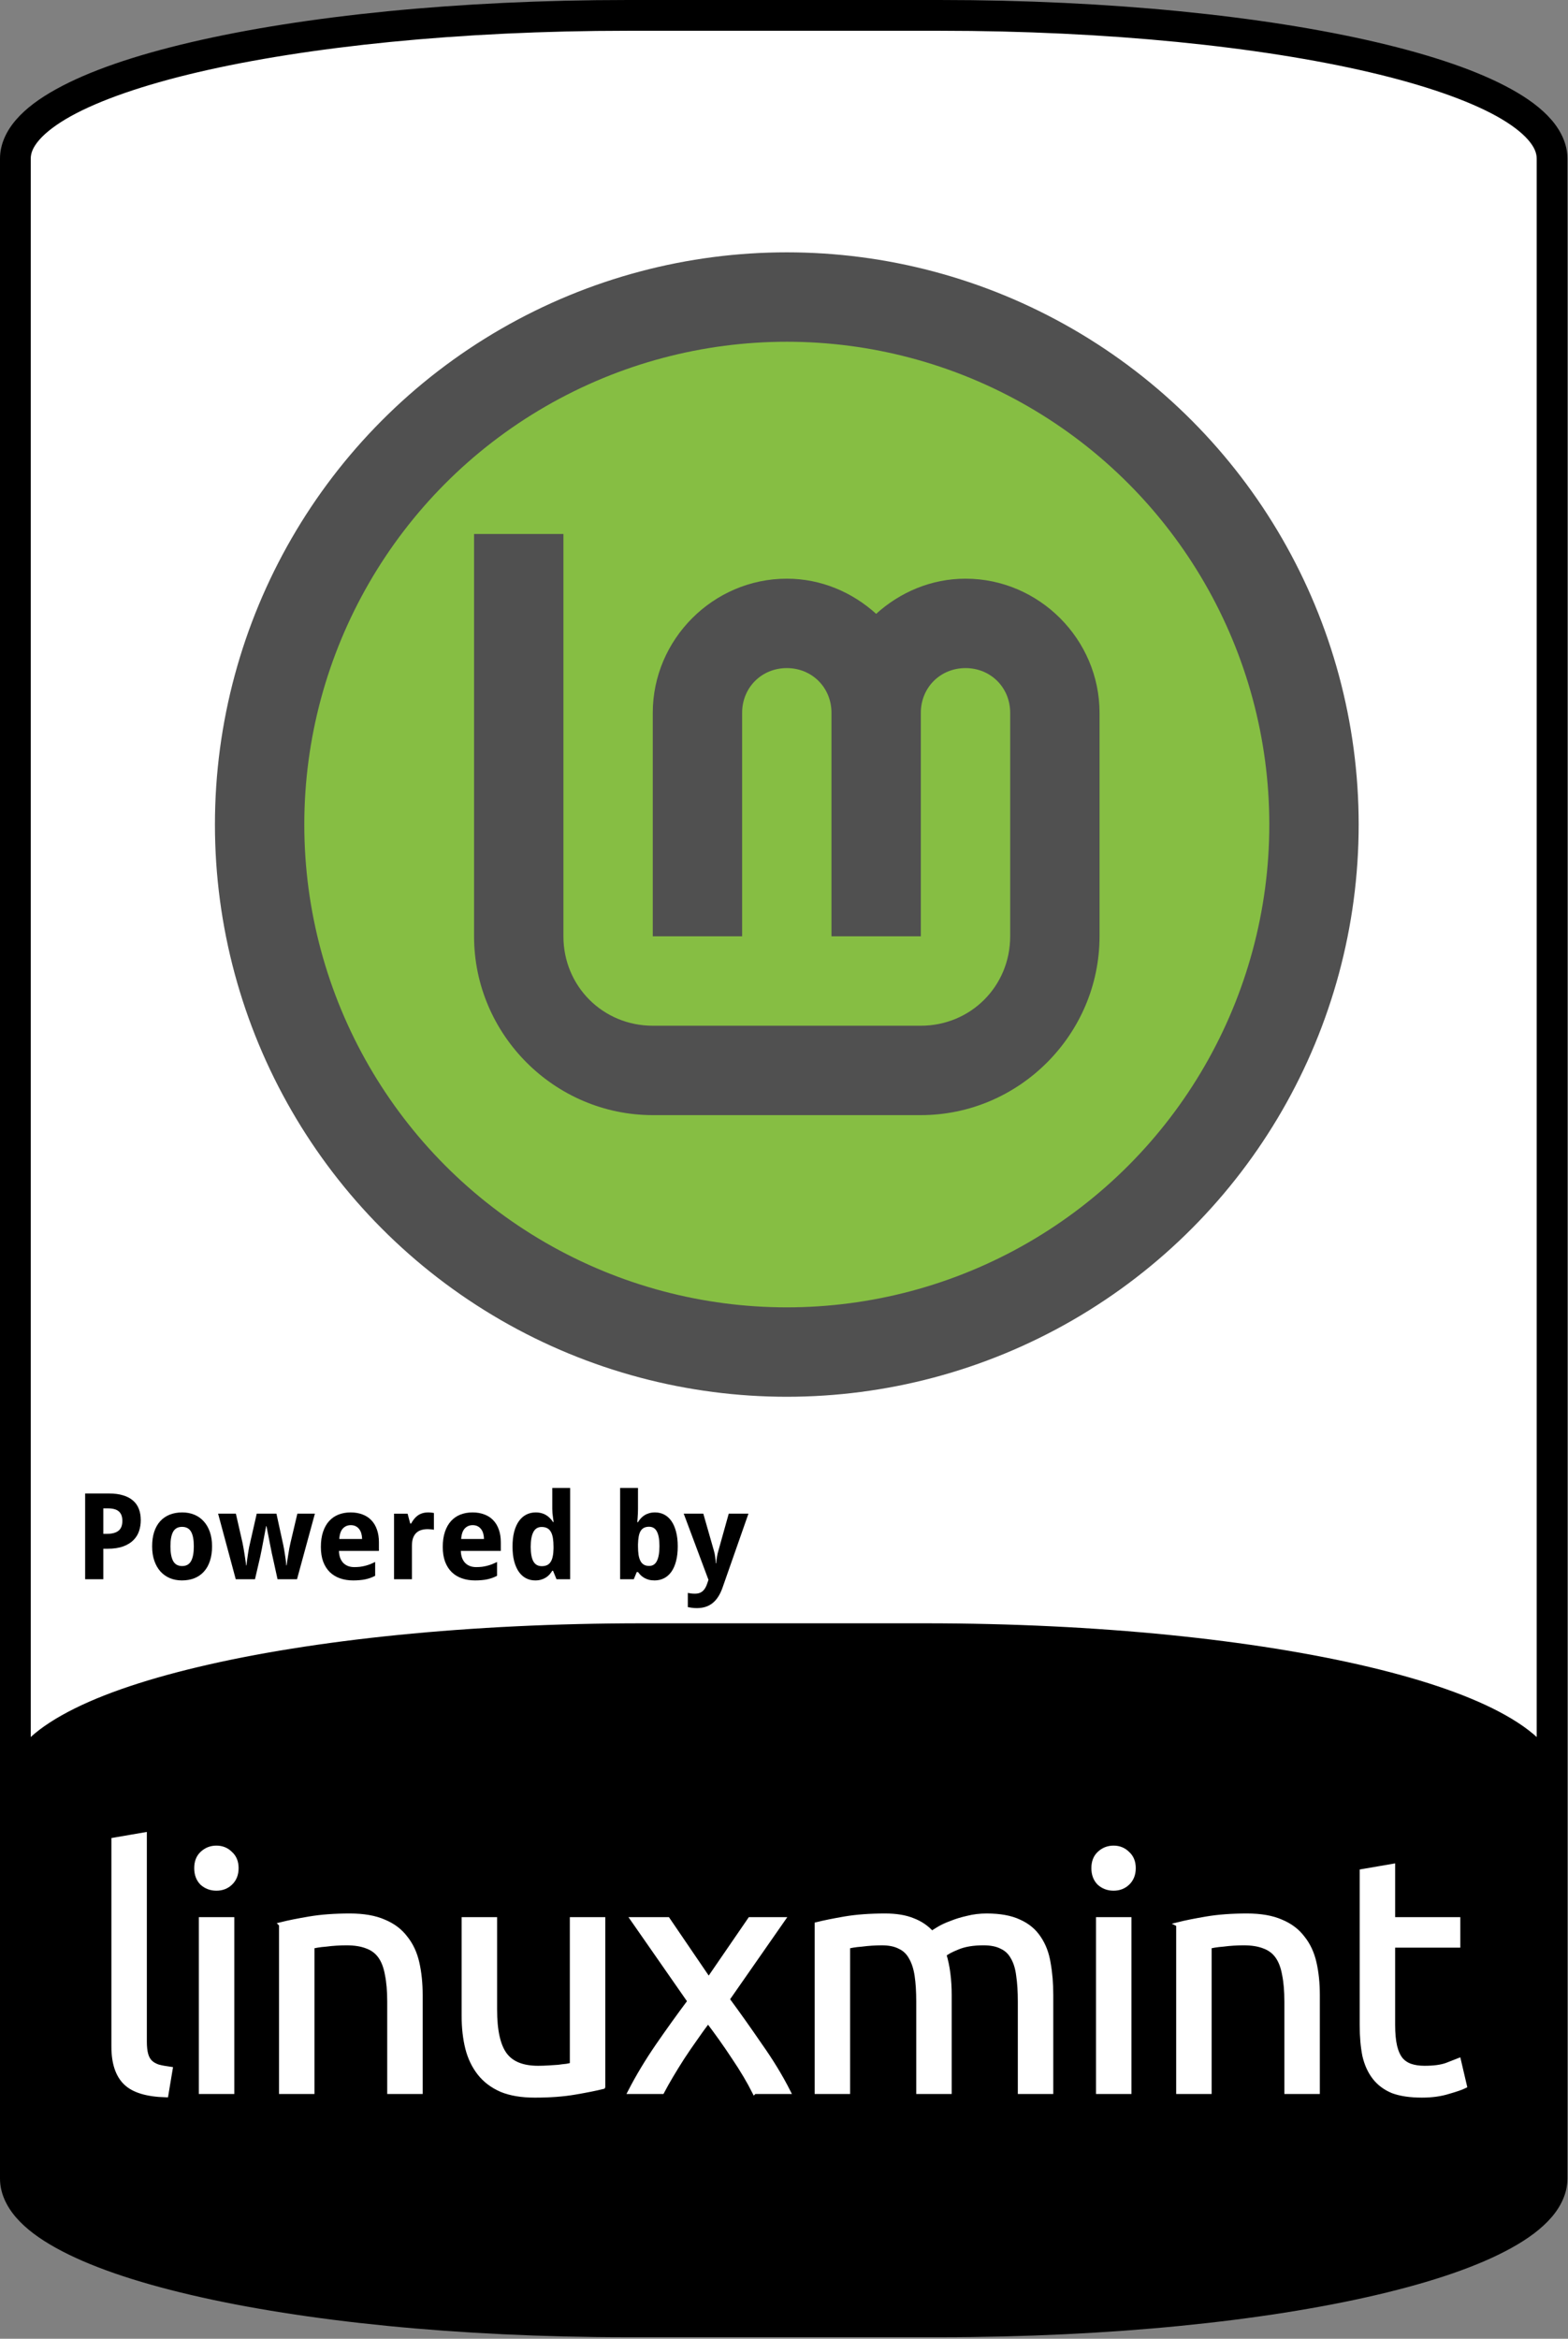 <?xml version="1.0" encoding="UTF-8" standalone="no"?><!DOCTYPE svg PUBLIC "-//W3C//DTD SVG 1.1//EN" "http://www.w3.org/Graphics/SVG/1.1/DTD/svg11.dtd"><svg width="100%" height="100%" viewBox="0 0 907 1352" version="1.1" xmlns="http://www.w3.org/2000/svg" xmlns:xlink="http://www.w3.org/1999/xlink" xml:space="preserve" xmlns:serif="http://www.serif.com/" style="fill-rule:evenodd;clip-rule:evenodd;"><rect x="0" y="0" width="907" height="1352" fill="#808080" stroke="none"/><rect id="Mint" x="0" y="-0" width="906.667" height="1351.11" style="fill:none;"/><clipPath id="_clip1"><rect x="0" y="-0" width="906.667" height="1351.11"/></clipPath><g clip-path="url(#_clip1)"><g><g id="Frame"><path id="path36023" d="M363.226,8.892l180.223,-0c196.3,-0 354.331,36.928 354.331,82.799l0,1167.73c0,45.871 -158.031,82.8 -354.331,82.8l-180.223,-0c-196.299,-0 -354.331,-36.929 -354.331,-82.8l0,-1167.73c0,-45.871 158.032,-82.799 354.331,-82.799Z" style="fill:#fff;fill-rule:nonzero;"/><path id="path36025" d="M363.234,-0c-98.707,-0 -187.781,9.234 -252.806,24.429c-32.512,7.598 -58.999,16.618 -78.086,27.198c-9.544,5.29 -17.286,10.978 -22.976,17.509c-5.69,6.53 -9.366,14.275 -9.366,22.561l0,1167.72c0,8.285 3.676,16.03 9.366,22.56c5.69,6.531 13.432,12.219 22.976,17.509c19.087,10.581 45.574,19.6 78.086,27.198c65.025,15.195 154.099,24.429 252.806,24.429l180.209,0c98.707,0 187.781,-9.234 252.806,-24.429c32.512,-7.598 58.999,-16.617 78.086,-27.198c9.544,-5.29 17.286,-10.978 22.976,-17.509c5.69,-6.53 9.366,-14.275 9.366,-22.56l-0,-1167.72c-0,-8.286 -3.676,-16.031 -9.366,-22.561c-5.69,-6.531 -13.432,-12.219 -22.976,-17.509c-19.087,-10.58 -45.574,-19.6 -78.086,-27.198c-65.025,-15.195 -154.099,-24.429 -252.806,-24.429l-180.209,-0Zm-0,17.786l180.209,-0c97.593,-0 185.703,9.231 248.769,23.968c31.533,7.368 56.818,16.176 73.496,25.421c8.339,4.622 14.481,9.365 18.201,13.633c3.719,4.269 4.982,7.706 4.982,10.889l0,1167.72c0,3.182 -1.263,6.619 -4.982,10.888c-3.72,4.269 -9.862,9.011 -18.201,13.633c-16.678,9.245 -41.963,18.053 -73.496,25.421c-63.066,14.738 -151.176,23.969 -248.769,23.969l-180.209,-0c-97.593,-0 -185.703,-9.231 -248.769,-23.969c-31.533,-7.368 -56.818,-16.176 -73.496,-25.421c-8.339,-4.622 -14.481,-9.364 -18.201,-13.633c-3.719,-4.269 -4.982,-7.706 -4.982,-10.888l-0,-1167.72c-0,-3.183 1.263,-6.62 4.982,-10.889c3.72,-4.268 9.862,-9.011 18.201,-13.633c16.678,-9.245 41.963,-18.053 73.496,-25.421c63.066,-14.737 151.176,-23.968 248.769,-23.968Z" style="fill-rule:nonzero;"/></g><g id="Bottom"><path id="path35979" d="M371.606,946.173l163.464,0c199.608,0 360.304,38.151 360.304,85.54l-0,218.99c-0,47.389 -160.696,85.54 -360.304,85.54l-163.464,-0c-199.609,-0 -360.304,-38.151 -360.304,-85.54l-0,-218.99c-0,-47.389 160.695,-85.54 360.304,-85.54Z" style="fill-rule:nonzero;"/><path id="path35981" d="M371.607,938.419c-100.298,0 -190.804,9.547 -256.796,25.214c-32.996,7.833 -59.838,17.123 -79.078,27.958c-19.241,10.836 -32.18,23.883 -32.18,40.116l-0,218.988c-0,16.233 12.939,29.303 32.18,40.139c19.24,10.835 46.082,20.125 79.078,27.958c65.992,15.667 156.498,25.214 256.796,25.214l163.463,0c100.298,0 190.804,-9.547 256.796,-25.214c32.996,-7.833 59.838,-17.123 79.078,-27.958c19.241,-10.836 32.18,-23.906 32.18,-40.139l0,-218.988c0,-16.233 -12.939,-29.28 -32.18,-40.116c-19.24,-10.835 -46.082,-20.125 -79.078,-27.958c-65.992,-15.667 -156.498,-25.214 -256.796,-25.214l-163.463,0Zm0,15.525l163.463,-0c99.309,-0 188.962,9.52 253.22,24.775c32.129,7.628 57.914,16.745 75.042,26.39c17.127,9.646 24.291,19.137 24.291,26.598l-0,218.988c-0,7.461 -7.164,16.952 -24.291,26.598c-17.128,9.645 -42.913,18.762 -75.042,26.39c-64.258,15.255 -153.911,24.798 -253.22,24.798l-163.463,0c-99.309,0 -188.962,-9.543 -253.22,-24.798c-32.129,-7.628 -57.914,-16.745 -75.042,-26.39c-17.127,-9.646 -24.291,-19.137 -24.291,-26.598l0,-218.988c0,-7.461 7.164,-16.952 24.291,-26.598c17.128,-9.645 42.913,-18.762 75.042,-26.39c64.258,-15.255 153.911,-24.775 253.22,-24.775Z" style="fill-rule:nonzero;"/></g><g id="Powered-By" serif:id="Powered By"><path id="path12547" d="M59.756,886.701l2.069,0c2.962,0 5.189,-0.588 6.681,-1.763c1.515,-1.176 2.272,-3.086 2.272,-5.732c-0,-2.464 -0.678,-4.284 -2.035,-5.46c-1.334,-1.175 -3.436,-1.763 -6.308,-1.763l-2.679,-0l0,14.718Zm21.671,-7.868c-0,2.171 -0.328,4.251 -0.984,6.24c-0.656,1.99 -1.741,3.742 -3.256,5.257c-1.492,1.515 -3.47,2.724 -5.934,3.629c-2.442,0.904 -5.472,1.356 -9.089,1.356l-2.408,0l0,17.635l-10.513,-0l0,-49.581l13.769,-0c3.188,-0 5.935,0.362 8.241,1.085c2.328,0.701 4.239,1.719 5.731,3.053c1.515,1.311 2.634,2.927 3.357,4.849c0.724,1.899 1.086,4.058 1.086,6.478l-0,-0.001Z" style="fill-rule:nonzero;"/><path id="path12549" d="M98.587,893.925c-0,3.775 0.531,6.624 1.594,8.546c1.062,1.899 2.792,2.848 5.188,2.848c2.374,0 4.093,-0.96 5.155,-2.882c1.063,-1.922 1.594,-4.759 1.594,-8.512c0,-3.776 -0.531,-6.591 -1.594,-8.445c-1.062,-1.876 -2.803,-2.814 -5.223,-2.814c-2.373,-0 -4.092,0.938 -5.154,2.814c-1.04,1.854 -1.56,4.669 -1.56,8.445Zm24.078,-0c0,3.165 -0.407,5.968 -1.221,8.41c-0.791,2.442 -1.944,4.499 -3.459,6.172c-1.492,1.673 -3.323,2.951 -5.494,3.833c-2.148,0.859 -4.567,1.288 -7.257,1.288c-2.51,0 -4.816,-0.429 -6.919,-1.288c-2.102,-0.882 -3.922,-2.16 -5.46,-3.833c-1.514,-1.673 -2.701,-3.73 -3.56,-6.172c-0.86,-2.442 -1.289,-5.245 -1.289,-8.41c-0,-3.143 0.395,-5.935 1.187,-8.377c0.814,-2.442 1.967,-4.488 3.459,-6.138c1.515,-1.673 3.346,-2.939 5.494,-3.798c2.148,-0.86 4.578,-1.289 7.291,-1.289c2.51,-0 4.816,0.429 6.918,1.289c2.103,0.859 3.912,2.125 5.427,3.798c1.537,1.65 2.735,3.696 3.594,6.138c0.859,2.442 1.289,5.234 1.289,8.377Z" style="fill-rule:nonzero;"/><path id="path12551" d="M160.546,912.95l-2.917,-13.26c-0.09,-0.384 -0.214,-0.927 -0.373,-1.628c-0.135,-0.724 -0.293,-1.526 -0.474,-2.408c-0.181,-0.904 -0.373,-1.854 -0.577,-2.848c-0.181,-1.018 -0.373,-2.024 -0.576,-3.019c-0.453,-2.328 -0.95,-4.838 -1.492,-7.528l-0.204,-0c-0.52,2.69 -0.995,5.211 -1.424,7.562c-0.181,0.995 -0.373,2.001 -0.577,3.019c-0.181,1.017 -0.362,1.978 -0.542,2.882c-0.181,0.882 -0.351,1.684 -0.509,2.408c-0.136,0.723 -0.249,1.289 -0.339,1.696l-3.052,13.124l-11.124,-0l-10.208,-37.915l10.276,0l3.832,16.787c0.203,0.882 0.407,1.944 0.61,3.188c0.226,1.221 0.43,2.464 0.611,3.73c0.203,1.244 0.384,2.431 0.542,3.561c0.159,1.108 0.283,1.99 0.373,2.645l0.204,0c0.023,-0.429 0.068,-0.983 0.136,-1.661c0.09,-0.701 0.192,-1.447 0.305,-2.239c0.113,-0.791 0.226,-1.593 0.339,-2.407c0.135,-0.837 0.26,-1.617 0.373,-2.34c0.136,-0.724 0.249,-1.357 0.339,-1.9c0.113,-0.565 0.204,-0.961 0.271,-1.187l4.138,-18.177l11.395,0l3.967,18.177c0.113,0.498 0.26,1.267 0.441,2.307c0.181,1.04 0.362,2.159 0.543,3.357c0.203,1.176 0.373,2.329 0.509,3.459c0.135,1.108 0.214,1.978 0.237,2.611l0.203,0c0.068,-0.565 0.181,-1.401 0.34,-2.509c0.18,-1.108 0.373,-2.295 0.576,-3.561c0.203,-1.289 0.418,-2.566 0.644,-3.832c0.249,-1.266 0.475,-2.34 0.679,-3.222l3.968,-16.787l10.14,0l-10.344,37.915l-11.259,-0Z" style="fill-rule:nonzero;"/><path id="path12553" d="M202.903,881.682c-1.831,0 -3.357,0.644 -4.578,1.933c-1.198,1.289 -1.888,3.312 -2.068,6.071l13.192,-0c-0.023,-1.153 -0.17,-2.216 -0.441,-3.188c-0.272,-0.972 -0.678,-1.809 -1.221,-2.51c-0.543,-0.723 -1.221,-1.289 -2.035,-1.695c-0.814,-0.408 -1.763,-0.611 -2.849,-0.611l0,0Zm1.323,31.946c-2.713,0 -5.211,-0.395 -7.495,-1.187c-2.283,-0.791 -4.25,-1.978 -5.901,-3.561c-1.65,-1.605 -2.939,-3.617 -3.866,-6.036c-0.904,-2.442 -1.356,-5.302 -1.356,-8.58c-0,-3.324 0.418,-6.229 1.255,-8.716c0.836,-2.487 2,-4.555 3.493,-6.206c1.514,-1.673 3.323,-2.928 5.426,-3.764c2.125,-0.837 4.476,-1.255 7.054,-1.255c2.509,-0 4.77,0.384 6.782,1.153c2.035,0.746 3.753,1.854 5.155,3.323c1.424,1.47 2.51,3.278 3.256,5.426c0.768,2.125 1.153,4.567 1.153,7.325l-0,5.02l-23.129,-0c0.045,1.447 0.271,2.758 0.678,3.934c0.43,1.153 1.018,2.136 1.764,2.95c0.768,0.791 1.684,1.402 2.747,1.831c1.085,0.43 2.317,0.645 3.696,0.645c1.153,0 2.239,-0.057 3.256,-0.17c1.04,-0.135 2.046,-0.328 3.018,-0.576c0.972,-0.249 1.933,-0.554 2.883,-0.916c0.949,-0.384 1.922,-0.825 2.916,-1.322l0,8.003c-0.904,0.475 -1.82,0.882 -2.747,1.221c-0.904,0.317 -1.865,0.588 -2.882,0.814c-1.018,0.226 -2.114,0.384 -3.29,0.475c-1.175,0.113 -2.464,0.17 -3.866,0.17l0,-0.001Z" style="fill-rule:nonzero;"/><path id="path12555" d="M247.703,874.323c0.271,-0 0.565,0.012 0.881,0.035c0.34,0 0.656,0.024 0.95,0.071c0.317,0.024 0.599,0.059 0.848,0.106c0.271,0.024 0.475,0.059 0.61,0.107l0,9.699c-0.181,-0.047 -0.429,-0.093 -0.746,-0.136c-0.316,-0.047 -0.656,-0.083 -1.017,-0.106c-0.339,-0.047 -0.679,-0.071 -1.018,-0.071c-0.339,-0.024 -0.621,-0.036 -0.847,-0.036c-1.334,0 -2.567,0.17 -3.697,0.51c-1.108,0.339 -2.069,0.893 -2.883,1.661c-0.791,0.747 -1.413,1.742 -1.865,2.985c-0.429,1.22 -0.644,2.724 -0.644,4.51l-0,19.297l-10.344,-0l0,-37.915l7.834,-0l1.526,5.697l0.509,0c0.543,-0.972 1.13,-1.854 1.763,-2.645c0.633,-0.791 1.334,-1.458 2.103,-2.001c0.791,-0.565 1.673,-0.995 2.645,-1.289c0.995,-0.316 2.125,-0.474 3.392,-0.474l-0,-0.005Z" style="fill-rule:nonzero;"/><path id="path12557" d="M273.409,881.682c-1.831,0 -3.358,0.644 -4.578,1.933c-1.199,1.289 -1.888,3.312 -2.069,6.071l13.192,-0c-0.023,-1.153 -0.17,-2.216 -0.441,-3.188c-0.271,-0.972 -0.678,-1.809 -1.221,-2.51c-0.542,-0.723 -1.221,-1.289 -2.034,-1.695c-0.814,-0.408 -1.764,-0.611 -2.849,-0.611l-0,0Zm1.322,31.946c-2.713,0 -5.211,-0.395 -7.494,-1.187c-2.284,-0.791 -4.251,-1.978 -5.901,-3.561c-1.651,-1.605 -2.939,-3.617 -3.866,-6.036c-0.905,-2.442 -1.357,-5.302 -1.357,-8.58c0,-3.324 0.418,-6.229 1.255,-8.716c0.836,-2.487 2.001,-4.555 3.493,-6.206c1.515,-1.673 3.323,-2.928 5.426,-3.764c2.125,-0.837 4.477,-1.255 7.054,-1.255c2.51,-0 4.77,0.384 6.783,1.153c2.034,0.746 3.753,1.854 5.154,3.323c1.425,1.47 2.51,3.278 3.256,5.426c0.769,2.125 1.153,4.567 1.153,7.325l0,5.02l-23.129,-0c0.045,1.447 0.271,2.758 0.679,3.934c0.429,1.153 1.017,2.136 1.763,2.95c0.769,0.791 1.685,1.402 2.747,1.831c1.085,0.43 2.318,0.645 3.697,0.645c1.153,0 2.238,-0.057 3.255,-0.17c1.04,-0.135 2.046,-0.328 3.019,-0.576c0.972,-0.249 1.933,-0.554 2.882,-0.916c0.95,-0.384 1.922,-0.825 2.917,-1.322l-0,8.003c-0.905,0.475 -1.82,0.882 -2.747,1.221c-0.905,0.317 -1.865,0.588 -2.883,0.814c-1.017,0.226 -2.114,0.384 -3.289,0.475c-1.176,0.113 -2.465,0.17 -3.867,0.17l0,-0.001Z" style="fill-rule:nonzero;"/><path id="path12559" d="M309.594,913.628c-1.944,0 -3.719,-0.418 -5.324,-1.255c-1.605,-0.836 -2.985,-2.068 -4.138,-3.696c-1.153,-1.651 -2.057,-3.697 -2.713,-6.138c-0.633,-2.442 -0.949,-5.268 -0.949,-8.479c-0,-3.255 0.316,-6.104 0.949,-8.546c0.656,-2.464 1.572,-4.521 2.747,-6.172c1.199,-1.673 2.623,-2.928 4.273,-3.764c1.651,-0.837 3.471,-1.255 5.46,-1.255c1.221,-0 2.34,0.147 3.358,0.44c1.017,0.272 1.933,0.668 2.747,1.187c0.814,0.498 1.537,1.086 2.17,1.764c0.656,0.656 1.232,1.379 1.73,2.17l0.339,0c-0.136,-0.881 -0.26,-1.774 -0.373,-2.679c-0.113,-0.768 -0.215,-1.582 -0.305,-2.442c-0.068,-0.881 -0.102,-1.695 -0.102,-2.441l0,-12.141l10.344,-0l-0,52.769l-7.902,-0l-2.001,-4.918l-0.441,0c-0.475,0.769 -1.018,1.504 -1.628,2.205c-0.61,0.678 -1.323,1.265 -2.136,1.763c-0.792,0.498 -1.696,0.893 -2.714,1.187c-0.994,0.294 -2.125,0.441 -3.391,0.441l0,0Zm3.765,-8.241c1.22,0 2.26,-0.203 3.12,-0.61c0.859,-0.43 1.548,-1.063 2.068,-1.899c0.543,-0.859 0.939,-1.922 1.187,-3.188c0.272,-1.266 0.419,-2.747 0.441,-4.443l0,-1.12c0,-1.831 -0.113,-3.459 -0.339,-4.883c-0.226,-1.424 -0.599,-2.611 -1.119,-3.561c-0.52,-0.972 -1.221,-1.707 -2.103,-2.204c-0.881,-0.498 -1.989,-0.747 -3.323,-0.747c-2.171,0 -3.765,0.984 -4.782,2.951c-1.017,1.944 -1.526,4.781 -1.526,8.512c0,3.73 0.509,6.534 1.526,8.41c1.04,1.854 2.657,2.781 4.85,2.781l-0,0.001Z" style="fill-rule:nonzero;"/><path id="path12561" d="M378.913,874.323c1.944,-0 3.719,0.418 5.324,1.255c1.605,0.836 2.984,2.08 4.137,3.73c1.153,1.651 2.046,3.697 2.68,6.138c0.655,2.442 0.983,5.268 0.983,8.479c0,3.255 -0.328,6.115 -0.983,8.58c-0.634,2.441 -1.538,4.488 -2.714,6.138c-1.175,1.65 -2.588,2.894 -4.239,3.73c-1.65,0.837 -3.47,1.255 -5.46,1.255c-1.266,0 -2.396,-0.136 -3.391,-0.407c-0.972,-0.272 -1.843,-0.634 -2.611,-1.086c-0.769,-0.452 -1.447,-0.96 -2.035,-1.526c-0.565,-0.588 -1.085,-1.198 -1.56,-1.831l-0.712,-0l-1.73,4.171l-7.902,0l0,-52.769l10.344,0l-0,12.277c-0,0.746 -0.023,1.56 -0.067,2.442c-0.045,0.859 -0.091,1.661 -0.136,2.408c-0.068,0.881 -0.136,1.763 -0.204,2.645l0.407,-0c0.475,-0.792 1.018,-1.526 1.628,-2.205c0.611,-0.678 1.311,-1.265 2.103,-1.763c0.814,-0.52 1.729,-0.927 2.747,-1.221c1.017,-0.294 2.148,-0.441 3.391,-0.441l-0,0.001Zm-3.493,8.275c-1.153,-0 -2.137,0.215 -2.951,0.645c-0.791,0.407 -1.436,1.028 -1.933,1.865c-0.497,0.836 -0.859,1.899 -1.085,3.188c-0.226,1.266 -0.362,2.747 -0.407,4.442l-0,1.12c-0,1.831 0.102,3.459 0.305,4.883c0.226,1.425 0.588,2.623 1.085,3.595c0.498,0.95 1.153,1.673 1.967,2.171c0.837,0.497 1.865,0.746 3.086,0.746c2.058,0 3.561,-0.972 4.511,-2.916c0.972,-1.967 1.458,-4.816 1.458,-8.547c0,-3.73 -0.486,-6.522 -1.458,-8.376c-0.95,-1.877 -2.476,-2.815 -4.578,-2.815l-0,-0.001Z" style="fill-rule:nonzero;"/><path id="path12563" d="M395.496,875.035l11.327,0l6.104,21.331c0.362,1.176 0.622,2.431 0.78,3.765c0.181,1.334 0.294,2.532 0.339,3.595l0.203,-0c0.047,-0.52 0.104,-1.097 0.17,-1.73c0.091,-0.633 0.192,-1.277 0.305,-1.933c0.113,-0.656 0.238,-1.3 0.373,-1.933c0.158,-0.656 0.317,-1.244 0.475,-1.764l5.969,-21.331l11.395,0l-14.99,42.765c-1.402,4.001 -3.312,6.974 -5.731,8.919c-2.42,1.944 -5.449,2.916 -9.089,2.916c-1.176,0 -2.193,-0.068 -3.052,-0.203c-0.859,-0.113 -1.594,-0.238 -2.205,-0.373l0,-8.207c0.475,0.113 1.074,0.215 1.798,0.305c0.723,0.09 1.481,0.135 2.272,0.135c1.085,0 2.012,-0.146 2.781,-0.44c0.768,-0.294 1.424,-0.712 1.967,-1.255c0.565,-0.52 1.04,-1.153 1.424,-1.899c0.407,-0.747 0.758,-1.583 1.051,-2.51l0.645,-1.899l-14.311,-38.254Z" style="fill-rule:nonzero;"/></g></g><g id="Mint1" serif:id="Mint"><g id="linuxmint"><path id="path868" d="M96.033,1211.07c-10.973,-0.255 -18.757,-2.615 -23.35,-7.081c-4.594,-4.466 -6.89,-11.42 -6.89,-20.863l-0,-119.432l17.8,-3.063l-0,119.624c-0,2.935 0.255,5.36 0.765,7.273c0.511,1.914 1.34,3.446 2.488,4.594c1.149,1.148 2.68,2.042 4.594,2.68c1.914,0.51 4.274,0.957 7.082,1.339l-2.489,14.929Z" style="fill:#fff;fill-rule:nonzero;stroke:#fff;stroke-width:2.71px;"/><path id="path870" d="M134.176,1209.16l-17.8,-0l0,-99.528l17.8,0l0,99.528Zm-8.996,-117.519c-3.19,-0 -5.933,-1.021 -8.23,-3.062c-2.169,-2.17 -3.253,-5.041 -3.253,-8.613c-0,-3.573 1.084,-6.38 3.253,-8.422c2.297,-2.169 5.04,-3.254 8.23,-3.254c3.19,0 5.87,1.085 8.039,3.254c2.297,2.042 3.445,4.849 3.445,8.422c0,3.572 -1.148,6.443 -3.445,8.613c-2.169,2.041 -4.849,3.062 -8.039,3.062Z" style="fill:#fff;fill-rule:nonzero;stroke:#fff;stroke-width:2.71px;"/><path id="path872" d="M162.749,1112.5c4.083,-1.02 9.506,-2.105 16.269,-3.253c6.763,-1.149 14.546,-1.723 23.35,-1.723c7.912,-0 14.483,1.148 19.714,3.445c5.232,2.169 9.379,5.295 12.441,9.379c3.19,3.955 5.423,8.74 6.699,14.355c1.276,5.614 1.914,11.802 1.914,18.565l0,55.889l-17.8,-0l0,-52.061c0,-6.125 -0.446,-11.356 -1.34,-15.695c-0.765,-4.338 -2.105,-7.847 -4.019,-10.526c-1.914,-2.68 -4.466,-4.594 -7.656,-5.742c-3.19,-1.276 -7.145,-1.914 -11.867,-1.914c-1.914,-0 -3.891,0.063 -5.933,0.191c-2.042,0.128 -4.019,0.319 -5.933,0.574c-1.787,0.128 -3.445,0.319 -4.977,0.574c-1.403,0.256 -2.424,0.447 -3.062,0.575l-0,84.024l-17.8,-0l-0,-96.657Z" style="fill:#fff;fill-rule:nonzero;stroke:#fff;stroke-width:2.71px;"/><path id="path874" d="M348.774,1206.29c-4.083,1.02 -9.506,2.105 -16.268,3.253c-6.636,1.149 -14.355,1.723 -23.16,1.723c-7.656,-0 -14.099,-1.085 -19.331,-3.254c-5.231,-2.297 -9.442,-5.487 -12.632,-9.57c-3.19,-4.083 -5.487,-8.868 -6.891,-14.355c-1.403,-5.614 -2.105,-11.803 -2.105,-18.565l0,-55.889l17.8,0l0,52.061c0,12.122 1.914,20.798 5.742,26.03c3.828,5.231 10.272,7.847 19.331,7.847c1.914,0 3.892,-0.064 5.934,-0.191c2.041,-0.128 3.955,-0.255 5.742,-0.383c1.786,-0.255 3.381,-0.447 4.785,-0.574c1.531,-0.255 2.615,-0.511 3.253,-0.766l0,-84.024l17.8,0l0,96.657Z" style="fill:#fff;fill-rule:nonzero;stroke:#fff;stroke-width:2.71px;"/><path id="path876" d="M436.36,1209.16c-1.404,-2.808 -3.127,-5.934 -5.168,-9.379c-2.042,-3.445 -4.275,-6.954 -6.699,-10.527c-2.425,-3.7 -4.913,-7.337 -7.465,-10.91c-2.552,-3.572 -5.04,-6.954 -7.464,-10.144c-2.425,3.19 -4.913,6.635 -7.465,10.336c-2.552,3.573 -5.04,7.209 -7.464,10.909c-2.297,3.573 -4.466,7.082 -6.508,10.527c-2.041,3.446 -3.764,6.508 -5.168,9.188l-18.374,-0c4.466,-8.677 9.761,-17.482 15.886,-26.413c6.253,-9.06 12.441,-17.673 18.566,-25.839l-32.921,-47.276l20.097,0l23.734,34.835l23.924,-34.835l18.949,0l-32.155,46.127c6.125,8.294 12.377,17.099 18.757,26.413c6.507,9.187 11.994,18.183 16.46,26.988l-19.522,-0Z" style="fill:#fff;fill-rule:nonzero;stroke:#fff;stroke-width:2.71px;"/><path id="path878" d="M472.588,1112.5c4.084,-1.02 9.443,-2.105 16.078,-3.253c6.763,-1.149 14.546,-1.723 23.351,-1.723c6.379,-0 11.739,0.893 16.077,2.68c4.338,1.658 7.975,4.147 10.91,7.464c0.893,-0.638 2.296,-1.531 4.21,-2.679c1.914,-1.149 4.275,-2.233 7.082,-3.254c2.807,-1.149 5.934,-2.106 9.379,-2.871c3.445,-0.893 7.145,-1.34 11.101,-1.34c7.656,-0 13.908,1.148 18.757,3.445c4.849,2.169 8.613,5.295 11.292,9.379c2.808,4.083 4.658,8.932 5.551,14.546c1.021,5.614 1.531,11.739 1.531,18.374l0,55.889l-17.8,-0l0,-52.061c0,-5.869 -0.319,-10.91 -0.957,-15.12c-0.51,-4.211 -1.595,-7.72 -3.254,-10.527c-1.531,-2.807 -3.7,-4.849 -6.507,-6.125c-2.68,-1.404 -6.189,-2.105 -10.527,-2.105c-5.997,-0 -10.974,0.829 -14.929,2.488c-3.828,1.531 -6.444,2.935 -7.848,4.211c1.021,3.317 1.787,6.954 2.297,10.909c0.511,3.956 0.766,8.103 0.766,12.441l-0,55.889l-17.8,-0l-0,-52.061c-0,-5.869 -0.319,-10.91 -0.957,-15.12c-0.638,-4.211 -1.787,-7.72 -3.445,-10.527c-1.532,-2.807 -3.701,-4.849 -6.508,-6.125c-2.68,-1.404 -6.125,-2.105 -10.335,-2.105c-1.787,-0 -3.701,0.063 -5.742,0.191c-2.042,0.128 -4.02,0.319 -5.934,0.574c-1.786,0.128 -3.445,0.319 -4.976,0.574c-1.531,0.256 -2.552,0.447 -3.062,0.575l-0,84.024l-17.801,-0l0,-96.657Z" style="fill:#fff;fill-rule:nonzero;stroke:#fff;stroke-width:2.71px;"/><path id="path880" d="M653.131,1209.16l-17.8,-0l0,-99.528l17.8,0l0,99.528Zm-8.995,-117.519c-3.19,-0 -5.934,-1.021 -8.23,-3.062c-2.17,-2.17 -3.254,-5.041 -3.254,-8.613c-0,-3.573 1.084,-6.38 3.254,-8.422c2.296,-2.169 5.04,-3.254 8.23,-3.254c3.19,0 5.869,1.085 8.038,3.254c2.297,2.042 3.446,4.849 3.446,8.422c-0,3.572 -1.149,6.443 -3.446,8.613c-2.169,2.041 -4.848,3.062 -8.038,3.062Z" style="fill:#fff;fill-rule:nonzero;stroke:#fff;stroke-width:2.71px;"/><path id="path882" d="M681.704,1112.5c4.083,-1.02 9.506,-2.105 16.269,-3.253c6.763,-1.149 14.546,-1.723 23.351,-1.723c7.911,-0 14.482,1.148 19.714,3.445c5.231,2.169 9.378,5.295 12.441,9.379c3.19,3.955 5.423,8.74 6.699,14.355c1.276,5.614 1.914,11.802 1.914,18.565l-0,55.889l-17.801,-0l0,-52.061c0,-6.125 -0.446,-11.356 -1.339,-15.695c-0.766,-4.338 -2.106,-7.847 -4.02,-10.526c-1.914,-2.68 -4.466,-4.594 -7.656,-5.742c-3.19,-1.276 -7.145,-1.914 -11.866,-1.914c-1.914,-0 -3.892,0.063 -5.934,0.191c-2.041,0.128 -4.019,0.319 -5.933,0.574c-1.786,0.128 -3.445,0.319 -4.976,0.574c-1.404,0.256 -2.425,0.447 -3.063,0.575l0,84.024l-17.8,-0l0,-96.657Z" style="fill:#fff;fill-rule:nonzero;stroke:#fff;stroke-width:2.71px;"/><path id="path884" d="M805.655,1109.63l37.706,0l-0,14.929l-37.706,0l0,45.936c0,4.976 0.383,9.123 1.148,12.441c0.766,3.19 1.914,5.742 3.446,7.656c1.531,1.786 3.445,3.062 5.742,3.828c2.296,0.765 4.976,1.148 8.038,1.148c5.359,0 9.634,-0.574 12.824,-1.722c3.318,-1.276 5.614,-2.17 6.89,-2.68l3.445,14.738c-1.786,0.893 -4.912,1.978 -9.378,3.254c-4.466,1.403 -9.57,2.105 -15.312,2.105c-6.763,-0 -12.377,-0.83 -16.843,-2.488c-4.338,-1.787 -7.847,-4.402 -10.527,-7.848c-2.679,-3.445 -4.593,-7.656 -5.742,-12.632c-1.021,-5.104 -1.531,-10.973 -1.531,-17.609l-0,-88.808l17.8,-3.063l0,30.815Z" style="fill:#fff;fill-rule:nonzero;stroke:#fff;stroke-width:2.71px;"/></g><g id="Logo"><circle id="path32" cx="455.12" cy="476.666" r="304.947" style="fill:#86be43;stroke:#505050;stroke-width:51.69px;"/><path id="path4193" d="M274.219,308.687l0,232.587c0,56.784 46.587,103.372 103.372,103.372l155.057,-0c56.785,-0 103.372,-46.588 103.372,-103.372l0,-129.215c0,-42.512 -35.017,-77.529 -77.529,-77.529c-19.86,0 -37.903,7.85 -51.686,20.329c-13.782,-12.479 -31.825,-20.329 -51.685,-20.329c-42.512,0 -77.529,35.017 -77.529,77.529l-0,129.215l51.686,-0l-0,-129.215c-0,-14.579 11.264,-25.843 25.843,-25.843c14.578,0 25.842,11.264 25.842,25.843l0,129.215l51.686,-0l0,-129.215c0,-14.579 11.265,-25.843 25.843,-25.843c14.579,0 25.843,11.264 25.843,25.843l0,129.215c0,28.851 -22.834,51.686 -51.686,51.686l-155.057,-0c-28.852,-0 -51.686,-22.835 -51.686,-51.686l-0,-232.587l-51.686,0Z" style="fill:#505050;fill-rule:nonzero;"/></g></g></g></svg>
